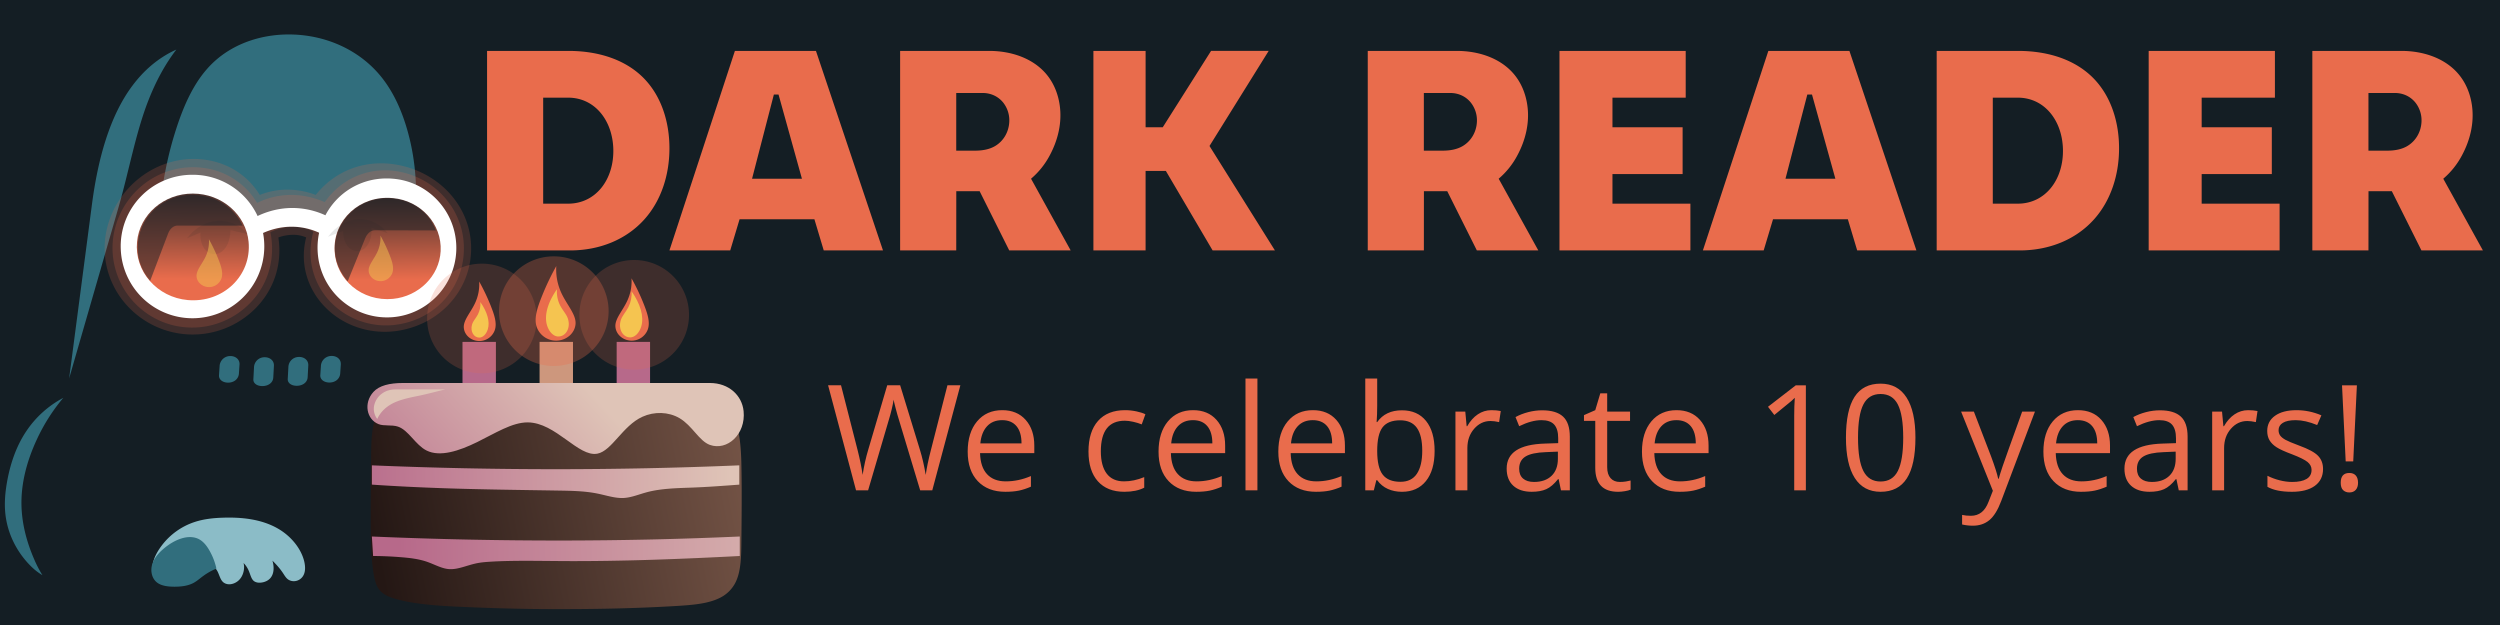 <svg xmlns="http://www.w3.org/2000/svg" viewBox="0 0 2048 512"><defs><linearGradient id="a" x1="164.4" x2="163.25" y1="134.69" y2="228.88" gradientUnits="userSpaceOnUse"><stop offset="0%" stop-color="#141E24"/><stop offset="100%" stop-color="#E96C4C"/></linearGradient><linearGradient id="b" x1="312.68" x2="313.84" y1="140.51" y2="229.23" gradientUnits="userSpaceOnUse"><stop offset="0%" stop-color="#141E24"/><stop offset="100%" stop-color="#E96C4C"/></linearGradient><linearGradient id="c" x1="954.29" x2="307.31" y1="315.64" y2="446.36" gradientUnits="userSpaceOnUse"><stop offset="0%" stop-color="#CD977D"/><stop offset="100%" stop-color="#241714"/></linearGradient><linearGradient id="d" x1="710.21" x2="326.59" y1="444.36" y2="452.59" gradientUnits="userSpaceOnUse"><stop offset="0%" stop-color="#DFC4B7"/><stop offset="100%" stop-color="#B7698A"/></linearGradient><linearGradient id="e" x1="599.15" x2="280.65" y1="382.78" y2="390.04" gradientUnits="userSpaceOnUse"><stop offset="0%" stop-color="#DFC4B7"/><stop offset="100%" stop-color="#B7698A"/></linearGradient><linearGradient id="f" x1="463.42" x2="299.79" y1="298.29" y2="448" gradientUnits="userSpaceOnUse"><stop offset="0%" stop-color="#DFC4B7"/><stop offset="100%" stop-color="#B7698A"/></linearGradient></defs><path fill="#141E24" d="M-34-22h2100v581H-34V-22Z" class="Curve"/><path fill="#141E24" d="M210.75 277.3c56.57 2.58 109.44 20.26 136.3 58.38 18.7 26.52 23.44 59.75 10.87 87.48-17.42 38.43-65.13 59.77-123.11 59.77H67.42c-28.42 0-51-20.44-59.56-49.4-5.1-17.28-4.4-36.32 1.48-54.11 5.63-17.04 15.06-32.16 29.12-45.7 38-36.6 104.94-59.5 172.3-56.43Z" class="Curve"/><path fill="#316E7D" d="M51.84 325.92a152.22 152.22 0 0 0-21.87 34.53c-7.72 16.79-12.61 34.58-12.4 52.58.2 15.34 4.1 30.46 10.3 44.83a96.75 96.75 0 0 0 6.87 13.3c-4.78-2.76-8.82-6.45-12.44-10.51-10.14-11.37-16.52-25.4-17.97-40.4-.77-7.96-.14-16.07 1.2-24.07 2.6-15.45 7.52-30.27 16.02-42.96a83.3 83.3 0 0 1 30.29-27.3Z" class="Curve"/><path fill="#8BBCC7" d="M176.1 465.32c3.33 2.72 3.53 9.13 6.98 11.8 3.16 2.44 8.08 1.9 11.89-1.19 2.56-2.09 4.19-5.25 4.77-8.77.32-1.96.3-3.98-.23-5.96a20.32 20.32 0 0 1 4.15 6.12c1.47 3.27 2.07 6.84 4.27 8.61 1.77 1.42 4.39 1.67 6.98 1.18 2.71-.5 5.21-1.76 6.87-3.89 2.66-3.4 2.97-8.6 1.4-13.93 3.08 3.02 6 6.27 8.36 9.75 1.48 2.19 2.67 4.44 4.59 5.72 3.67 2.44 8.91 1.52 11.75-2.34 2.4-3.27 2.51-8.03 1.2-13.1-2.71-10.4-11-20.45-21.72-26.5-12.9-7.3-28.32-9.22-44.29-8.75-8.07.23-16.07 1.06-23.57 3.53a55.49 55.49 0 0 0-26.89 19.15c-5.61 7.4-9.2 15.62-6.97 22.29 2.51 7.48 10.73 11.5 19.51 8.36 12.3-11.48 25.23-16.75 30.95-12.08Z" class="Curve"/><path fill="#316E7D" d="M161.87 441.17c5 2.09 8.43 7.04 11.15 12.54a50.46 50.46 0 0 1 4.26 12.09 50.17 50.17 0 0 0-10.6 5.9c-2.77 1.98-5.27 4.31-8.26 5.89-4.49 2.36-9.92 3.04-15.42 3.04-5.95 0-11.7-.8-15.22-4.17-3.13-2.99-4.34-7.7-3.54-12.32.96-5.58 4.92-10.49 9.76-14.6 9.1-7.74 19.85-11.72 27.87-8.37Z" class="Curve"/><path fill="#141E24" d="m55.15 321.2 19.03-140.51c3.76-27.7 7.31-54.66 17.31-79.16 9.12-22.34 23.23-42.16 42.44-55.1 21.98-14.83 49.87-19.92 78.33-20.4 29.19-.48 57.93 4.04 79.5 18.79 15.08 10.32 26.15 25.36 34.14 42.33 12.26 26.05 16.48 55.84 13.74 86.31l-13.68 151.7c-38.24 6.44-76.83 9.29-115.53 9.37-51.77.12-103.73-4.85-155.28-13.34Z" class="Curve"/><path fill="#316E7D" d="M144.52 40.55c-9.53 12.43-16.83 26.2-22.76 41.22-10.58 26.8-15.98 58-24.78 88.47L56.63 310 75.32 167.5c4.83-36.86 14.34-71.9 32.8-96.83 9.75-13.18 21.71-23.46 36.4-30.1ZM240.38 28.3c-23.87-.86-47.36 6.36-64.46 21.77-16.37 14.76-25.76 36.54-32.84 59.5-8.13 26.35-12.24 53.64-13.78 81.54l58.94 10.63c12.33-16.89 29.7-26.46 49.1-26.63 20.88-.17 39.58 10.5 53.32 28.77l48.68-17.56c2.8-24.87 1.93-49.5-3.93-73.24-5.14-20.8-13.58-40.43-27.57-55.26-17.3-18.34-41.77-28.58-67.46-29.52ZM252.55 299.38l-.52 9.67c-.22 4.07-3.77 6.67-8.16 6.96-4.63.3-8.35-1.95-8.16-5.57l.53-9.67a8.55 8.55 0 0 1 8.15-8.34c4.63-.3 8.4 2.59 8.16 6.95ZM224.4 299.63l-.53 9.67c-.22 4.06-3.77 6.67-8.16 6.95-4.63.3-8.35-1.94-8.15-5.56l.52-9.67a8.55 8.55 0 0 1 8.16-8.35c4.62-.3 8.39 2.6 8.15 6.96ZM196.21 298.66l-.49 7.34c-.3 4.51-4.06 7.4-8.67 7.46-4.39.06-7.89-2.36-7.64-6.07l.49-7.34a8.63 8.63 0 0 1 8.15-8.35c4.67-.32 8.45 2.6 8.16 6.96ZM279.2 298.56l-.5 7.35c-.3 4.5-4.05 7.4-8.66 7.46-4.4.06-7.9-2.37-7.65-6.07l.49-7.35a8.63 8.63 0 0 1 8.16-8.34c4.66-.32 8.44 2.6 8.15 6.95Z" class="Curve"/><path fill="#E96C4C" d="M212.8 159.7a60.58 60.58 0 0 1 21.95-4.34 65.7 65.7 0 0 1 23.9 4.33c16.93-21.23 42.08-29.06 66.32-24.76 34.22 6.07 59.15 32.8 60.89 64.89 1.87 34.61-22.78 64.9-58.99 71.02-23.54 3.98-48.21-4.3-63.8-22.87-12.07-14.38-17.35-33.64-12.26-53.46a26.05 26.05 0 0 0-9.53-2.15 35.7 35.7 0 0 0-13.24 2.17c3.67 24.1-5.16 46.1-21.77 60.94a72.48 72.48 0 0 1-76.17 13.06c-22.88-9.44-39.65-30-43.53-54.41-3.65-22.96 4.72-46.55 21.76-63.12 16.84-16.37 40.35-23.9 63.12-19.59 16.73 3.17 31.8 12.71 41.35 28.3Z" class="Curve" opacity=".2"/><path fill="#E96C4C" d="M210.63 166.24a62.56 62.56 0 0 1 26.3-6.53c9.9-.26 19.75 1.8 29.1 5.87 15.11-21.27 39.06-29.49 62.04-24.75 28.78 5.93 49.67 29.67 51.77 57.78 2.5 33.63-20.78 62.77-55.38 67.42-20.27 2.73-41.44-4.71-55.38-20.47-13-14.7-18.16-35.06-12.38-55.76a35.02 35.02 0 0 0-15.42-3.97c-6.7-.19-13.4 1.42-19.77 4.35 4.79 23.85-3.16 46.12-19.59 60.94-18.43 16.63-44.39 21.76-67.47 13.06a65.49 65.49 0 0 1-41.35-50.06c-3.68-21.42 3.73-43.52 19.59-58.76a65.5 65.5 0 0 1 56.58-17.42 59.9 59.9 0 0 1 41.36 28.3Z" class="Curve" opacity=".2"/><path fill="#FFF" d="M321.6 146.38c29.95 2.26 53.38 28.08 52.18 59-1.13 28.72-23.7 52.19-52.19 54.45a56.85 56.85 0 0 1-61.26-52.19c-2.8-35.4 25.88-64.13 61.26-61.26ZM157.7 143.18a58.53 58.53 0 0 1 58.76 60.95 58.8 58.8 0 0 1-58.76 56.58 58.8 58.8 0 0 1-58.77-56.58 58.53 58.53 0 0 1 58.77-60.95Z" class="Curve"/><path fill="#FFF" d="M239.14 170.38a64.8 64.8 0 0 1 35.36 10.34l-4.87 14.6a54.2 54.2 0 0 0-28.82-9.56c-10.95-.38-21.77 2.58-31.66 8.38l-7.04-12.17c11.37-7.45 24.03-11.5 37.03-11.59Z" class="Curve"/><path fill="url(#a)" d="M157.96 158.59c23.88 0 43.58 17.37 45.68 39.45 2.65 27.76-20.89 50.34-49.84 47.77-24.88-2.21-43.85-23.37-41.53-47.77 2.11-22.26 21.89-39.49 45.69-39.45Z" class="Curve"/><path fill="url(#b)" d="M321.88 162.3c22.71 2.08 40.26 21.07 39.1 43.44-1.08 20.43-17.97 37.06-39.1 39.09-25.27 2.42-46.55-15.64-47.77-39.09-1.34-25.6 20.85-46.1 47.77-43.43Z" class="Curve"/><path fill="#141E24" d="M178.92 180.92c9.14-.3 17.72 3.54 24.26 10.88l-14.44-3.3c-.06 11.58-5.93 20.08-13.55 19.66-6.83-.39-11.65-7.84-10.96-17.65l-11.11 4.75c6.73-8.73 15.74-14 25.8-14.34ZM294.64 179.57c8.91-.08 17.11 4 23.07 11.53l-13.35-4.54c.65 10.84-4.46 19.1-11.73 19.12-6.68.02-11.74-6.99-11.5-16.54l-12.44 4.84c6.74-8.95 15.84-14.32 25.95-14.41Z" class="Curve" opacity=".1"/><path fill="#141E24" d="m123.03 230 14.63-38.55c1.54-4.08 4.36-6.65 7.97-6.65h53.18a44.16 44.16 0 0 0-30.58-23.93c-17.74-3.9-35.64 1.98-46.53 15.96a42.48 42.48 0 0 0-8.85 28.77 40.2 40.2 0 0 0 10.18 24.4ZM284.81 230.5 299 195.6c1.73-4.27 4.63-6.97 8.34-6.96l49.77.14c-5.23-13.49-16.23-22.09-29.2-25.02-19.86-4.5-39.22 3.82-48.65 20.85-7.99 14.44-6.4 31.99 5.56 45.88Z" class="Curve" opacity=".5"/><path fill="#F5C450" d="M311.66 193c2.67 4.8 5.04 9.7 7.08 14.8 2.34 5.84 4.37 11.54 2.57 16.07a10.28 10.28 0 0 1-10.29 6.43c-4.88-.36-8.69-3.95-9-8.36-.34-4.7 4.32-9.48 7.07-15.43a27.78 27.78 0 0 0 2.57-13.51ZM171.15 196c2.8 5.04 5.29 10.2 7.43 15.53 2.45 6.14 4.59 12.12 2.7 16.88a10.8 10.8 0 0 1-10.8 6.76c-5.13-.38-9.13-4.15-9.46-8.78-.35-4.95 4.54-9.96 7.43-16.2a29.17 29.17 0 0 0 2.7-14.19Z" class="Curve" opacity=".5"/><path fill="url(#c)" d="M310.98 483.43c-3.02-3.62-4.15-8.73-4.99-13.97-1.25-7.82-1.73-15.8-2-23.95-.7-21.6-.12-44.58 0-66.86.1-15.41-.15-30.54 6-41.91 4.37-8.11 11.43-13.77 20.12-13.77h248.66c9.16 0 16.37 6.81 21.12 16.04 6.75 13.13 7.3 29.85 7.56 46.85.29 18.9.09 37.75-.09 56.65-.12 12.92-.26 25.8-4.99 34.93a27.95 27.95 0 0 1-11.97 11.98c-9.46 5.06-22.63 6.18-35.93 6.98-34.34 2.08-69.98 2.73-105.08 2.58-25.64-.11-51.44-.89-76.83-2.1-15.6-.75-31.91-2.02-45.61-5.47-6.53-1.64-12.4-3.7-15.97-7.98Z" class="Curve"/><path fill="url(#d)" d="M304.64 439.5a3561.87 3561.87 0 0 0 155.98 3.3c48.48-.05 96.95-1.13 145.4-3.3v15.97c-47.87 2.51-96.35 4.4-143.3 4.17-21.22-.11-42.46-.64-60.93.5-3.75.24-7.38.52-10.93 1.22-8.13 1.6-15.75 5.4-23.07 4.85-6.1-.46-11.93-3.93-18.22-6.07-6.56-2.23-13.6-3.07-20.64-3.64a297.1 297.1 0 0 0-23.29-1.03l-1-15.97Z" class="Curve"/><path fill="url(#e)" d="M304.64 381.21a3588.86 3588.86 0 0 0 301 0v15.8c-12.9.95-25.79 1.95-38.71 2.42-12.57.45-25.2.74-36.43 3.64-6.77 1.75-13.02 4.5-19.43 4.86-7.1.4-14.34-2.14-21.86-3.64-10.54-2.12-21.66-2.25-32.78-2.43-30.97-.52-62.13-.85-93.44-1.93-19.46-.67-38.91-1.6-58.35-2.93v-15.79Z" class="Curve"/><path fill="url(#f)" d="M330.11 313.75h251.42c15.74 0 26.35 10.32 27.63 23.05 1.9 18.97-13.43 32.73-27.63 27.66-8.78-3.14-14.38-15.75-24.86-21.9-9.07-5.32-20.74-5.55-30.4-1.15-16.26 7.42-25 27.94-36.89 30.23-15.63 3-34-25.48-57.04-25.62-12.82-.08-26.68 8.9-41.44 16.13-15.1 7.4-30.48 12.38-41.45 6.92-9.16-4.58-14.75-16.71-23.48-19.6-5.24-1.72-11.27-.2-15.9-2.04-9.77-3.89-12.38-17.22-4.21-26.31 4.77-5.31 13.35-7.37 24.25-7.37Z" class="Curve"/><path fill="#B7698A" d="M378.88 280.08h27.36v33.67h-27.36v-33.67Z" class="Curve"/><path fill="#CD977D" d="M442.02 280.08h27.37v33.67h-27.37v-33.67Z" class="Curve"/><path fill="#B7698A" d="M505.17 280.08h27.36v33.67h-27.36v-33.67Z" class="Curve"/><path fill="#E96C4C" d="M349.9 260.9a44.77 44.77 0 0 1 44.9-44.91 44.87 44.87 0 0 1 44.91 44.9 44.87 44.87 0 0 1-44.9 44.91 44.77 44.77 0 0 1-44.91-44.9ZM474.64 257.9a44.77 44.77 0 0 1 44.9-44.9 44.87 44.87 0 0 1 44.91 44.9 44.87 44.87 0 0 1-44.9 44.9 44.77 44.77 0 0 1-44.91-44.9Z" class="Curve" opacity=".2"/><path fill="#E96C4C" d="M408.78 254.9a44.77 44.77 0 0 1 44.9-44.9 44.87 44.87 0 0 1 44.9 44.9 44.87 44.87 0 0 1-44.9 44.91 44.77 44.77 0 0 1-44.9-44.9Z" class="Curve" opacity=".3"/><path fill="#E96C4C" d="M455.7 217.98a212.07 212.07 0 0 0-11.57 24.2c-3.83 9.58-7.15 18.9-4.21 26.32a16.82 16.82 0 0 0 16.84 10.52c7.98-.59 14.22-6.46 14.73-13.68.55-7.7-7.07-15.51-11.58-25.26a45.47 45.47 0 0 1-4.2-22.1Z" class="Curve"/><path fill="#F5C450" d="M457.18 275.65c-3.82-.13-7.36-3.78-9-9-2.69-8.55.88-19.44 8.1-29.72a24.8 24.8 0 0 0 2.7 13.5c2.04 3.93 5.18 7.12 6.3 10.81 2.39 7.78-2.01 14.61-8.1 14.4Z" class="Curve"/><path fill="#E96C4C" d="M517.34 228c3.65 6.56 6.9 13.28 9.68 20.23 3.2 8 5.98 15.8 3.52 22-2.25 5.68-8 9.25-14.08 8.8-6.67-.5-11.9-5.4-12.32-11.44-.46-6.44 5.92-12.97 9.68-21.12a38.01 38.01 0 0 0 3.52-18.47ZM392.55 230.61a169.3 169.3 0 0 1 9.24 19.32c3.06 7.64 5.71 15.08 3.36 21a13.43 13.43 0 0 1-13.44 8.4c-6.36-.47-11.35-5.16-11.76-10.92-.43-6.15 5.65-12.38 9.24-20.16a36.29 36.29 0 0 0 3.36-17.64Z" class="Curve"/><path fill="#F5C450" d="M516.46 276.4c3.74-.13 7.2-3.7 8.8-8.8 2.62-8.36-.87-19-7.92-29.04.4 4.64-.6 9.25-2.64 13.2-1.99 3.83-5.06 6.95-6.16 10.55-2.33 7.61 1.97 14.28 7.92 14.08ZM392.83 276.56c2.88-.1 5.54-2.85 6.77-6.77 2.02-6.43-.67-14.6-6.1-22.34.32 3.58-.45 7.12-2.02 10.15-1.53 2.95-3.9 5.35-4.74 8.13-1.79 5.85 1.52 10.98 6.1 10.83Z" class="Curve"/><path fill="#DFC4B7" d="m532.53 317.96 52.62 1.06c8.98.17 15.74 6.25 17.9 14.73a19.57 19.57 0 0 1-5.27 18.94 26.32 26.32 0 0 0-9.47-17.89c-6.12-5.13-14.61-7.32-23.15-9.47a667.02 667.02 0 0 0-32.63-7.37ZM364.86 319.02H323.8c-8.1 0-14.61 4.68-16.84 11.57a13.52 13.52 0 0 0 2.1 12.63c2.22-4.95 6-8.8 10.53-11.58 6.5-3.97 14.86-5.67 23.16-7.36 7.43-1.51 14.72-3.58 22.1-5.26Z" class="Curve"/><path fill="#E96C4C" d="M399 41.7v163.45h67.94c24.44 0 46.27-9 61.03-25.54 13.65-15.3 20.3-36.04 20.43-57.46.14-21.71-6.36-42.74-20.43-57.47-14.92-15.62-37.3-22.98-62.31-22.98H399ZM444.97 80h20.43c22 0 36.42 18.8 37.03 42.15.64 24.67-14.16 44.69-37.03 44.69h-20.43V80Zm157.06-38.3L548.4 205.15h49.8l7.66-25.54h61.3l7.65 25.54h48.53L668.43 41.7h-66.4Zm31.92 35.75h3.83l19.16 68.96h-40.86l17.87-68.96ZM737.38 41.7v163.45h45.97l.04-48.53h19.12l24.26 48.53h50.34l-32.47-58.74a64.86 64.86 0 0 0 15.33-19.16c6.87-12.79 10.11-26.97 8.17-40.86-1.4-9.98-5.3-19.38-12-26.81-10.65-11.8-27.44-17.88-45.97-17.88h-72.79Zm45.97 34.48h21.71c6.7 0 12.62 2.85 16.6 7.66a23.46 23.46 0 0 1 5.1 16.6c-.56 7.96-4.75 15.12-11.49 19.15-4.68 2.8-10.4 3.83-16.6 3.83h-15.32V76.18ZM895.72 41.7v163.45h42.75v-65.13h16.6l38.31 65.13h51.04l-53.6-85.56 48.48-77.89h-47.2l-39.58 62.57h-14.04V41.7h-42.76Zm381.8 0v163.45h107.26v-38.31h-63.85v-24.26h57.47v-38.31h-57.47V80h60V41.7h-103.41Zm616.75 0v163.45h45.97l.04-48.53h19.11l24.26 48.53H2034l-32.47-58.74a64.86 64.86 0 0 0 15.32-19.16c6.88-12.79 10.12-26.97 8.18-40.86-1.4-9.98-5.3-19.38-12-26.81-10.65-11.8-27.45-17.88-45.98-17.88h-72.78Zm45.97 34.48h21.7c6.7 0 12.63 2.85 16.6 7.66a23.46 23.46 0 0 1 5.11 16.6c-.56 7.96-4.76 15.12-11.49 19.15-4.68 2.8-10.4 3.83-16.6 3.83h-15.33V76.18ZM1120.46 41.7v163.45h45.97l.04-48.53h19.11l24.26 48.53h50.35l-32.47-58.74a64.86 64.86 0 0 0 15.32-19.16c6.87-12.79 10.12-26.97 8.17-40.86-1.4-9.98-5.29-19.38-12-26.81-10.64-11.8-27.44-17.88-45.97-17.88h-72.78Zm45.97 34.48h21.7c6.7 0 12.63 2.85 16.6 7.66a23.46 23.46 0 0 1 5.11 16.6c-.56 7.96-4.76 15.12-11.49 19.15-4.69 2.8-10.4 3.83-16.6 3.83h-15.33V76.18Zm282.2-34.48L1395 205.15h49.8l7.66-25.54h61.29l7.66 25.54h48.52l-54.9-163.45h-66.4Zm31.92 35.75h3.83l19.15 68.96h-40.86l17.88-68.96Zm105.98-35.75v163.45h67.95c24.43 0 46.27-9 61.02-25.54 13.65-15.3 20.3-36.04 20.43-57.46.14-21.71-6.36-42.74-20.43-57.47-14.92-15.62-37.29-22.98-62.3-22.98h-66.67ZM1632.5 80h20.43c22 0 36.43 18.8 37.03 42.15.64 24.67-14.15 44.69-37.03 44.69h-20.43V80Zm127.7-38.3v163.45h107.25v-38.31h-63.84v-24.26h57.46v-38.31h-57.46V80h60V41.7h-103.42Z" class="Curve"/><path fill="#E96C4C" d="M763.72 401.7h-9.9l-17.36-57.63q-1.23-3.83-2.76-9.65-1.53-5.83-1.6-7-1.29 7.76-4.11 17l-16.84 57.27h-9.88l-22.9-86.05h10.6l13.59 53.15q2.83 11.19 4.12 20.25 1.59-10.77 4.7-21.07l15.43-52.33h10.6l16.18 52.8q2.83 9.12 4.77 20.6 1.12-8.36 4.24-20.37l13.54-53.03h10.59l-23.01 86.05Zm59.86 1.17q-14.3 0-22.58-8.7-8.27-8.72-8.27-24.2 0-15.6 7.69-24.78 7.68-9.18 20.63-9.18 12.12 0 19.18 7.97 7.07 7.98 7.07 21.04v6.19h-44.44q.3 11.36 5.74 17.24 5.44 5.89 15.33 5.89 10.42 0 20.6-4.36v8.71q-5.18 2.24-9.8 3.21-4.62.97-11.15.97m-2.65-58.68q-7.77 0-12.4 5.06-4.61 5.06-5.44 14h33.73q0-9.23-4.12-14.15-4.12-4.91-11.77-4.91Zm100.12 58.68q-14 0-21.7-8.62-7.67-8.62-7.67-24.4 0-16.19 7.8-25.01 7.8-8.83 22.22-8.83 4.65 0 9.3 1t7.3 2.35l-3 8.3q-3.24-1.3-7.07-2.15-3.83-.85-6.77-.85-19.66 0-19.66 25.07 0 11.9 4.8 18.25 4.8 6.36 14.21 6.36 8.07 0 16.54-3.48v8.66q-6.47 3.35-16.3 3.35Zm58.86 0q-14.3 0-22.57-8.7-8.27-8.72-8.27-24.2 0-15.6 7.68-24.78 7.68-9.18 20.63-9.18 12.12 0 19.19 7.97 7.06 7.98 7.06 21.04v6.19h-44.44q.3 11.36 5.74 17.24 5.44 5.89 15.33 5.89 10.42 0 20.6-4.36v8.71q-5.18 2.24-9.8 3.21-4.62.97-11.15.97m-2.65-58.68q-7.77 0-12.39 5.06-4.62 5.06-5.44 14h33.72q0-9.23-4.12-14.15-4.12-4.91-11.77-4.91Zm52.8 57.5h-9.77v-91.58h9.77v91.58Zm47.97 1.18q-14.3 0-22.57-8.7-8.27-8.72-8.27-24.2 0-15.6 7.68-24.78 7.68-9.18 20.63-9.18 12.12 0 19.19 7.97 7.06 7.98 7.06 21.04v6.19h-44.44q.3 11.36 5.74 17.24 5.44 5.89 15.33 5.89 10.42 0 20.6-4.36v8.71q-5.18 2.24-9.8 3.21-4.62.97-11.15.97m-2.65-58.68q-7.77 0-12.39 5.06-4.62 5.06-5.44 14h33.72q0-9.23-4.12-14.15-4.12-4.91-11.77-4.91Zm73.05-8.07q12.71 0 19.74 8.69 7.04 8.68 7.04 24.57 0 15.9-7.1 24.7-7.09 8.8-19.68 8.8-6.3 0-11.51-2.33t-8.74-7.15h-.7l-2.07 8.3h-7v-91.6h9.77v22.26q0 7.47-.47 13.42h.47q6.83-9.66 20.25-9.66m-1.42 8.19q-10 0-14.42 5.73-4.41 5.74-4.41 19.34t4.53 19.45q4.53 5.86 14.54 5.86 9 0 13.42-6.56 4.41-6.57 4.41-18.87 0-12.6-4.41-18.77-4.42-6.18-13.66-6.18Zm74.7-8.3q4.3 0 7.7.7l-1.35 9.07q-4-.89-7.06-.89-7.83 0-13.39 6.36-5.56 6.36-5.56 15.83v34.61h-9.77v-64.5h8.06l1.12 11.94h.47q3.6-6.3 8.65-9.7 5.06-3.42 11.13-3.42Zm57.03 65.68-1.94-9.18h-.47q-4.83 6.07-9.62 8.21-4.8 2.15-11.98 2.15-9.6 0-15.04-4.94-5.45-4.95-5.45-14.07 0-19.54 31.26-20.48l10.95-.36v-4q0-7.6-3.27-11.21-3.27-3.62-10.45-3.62-8.06 0-18.24 4.94l-3-7.47q4.76-2.6 10.44-4.06 5.68-1.48 11.4-1.48 11.53 0 17.09 5.13 5.56 5.12 5.56 16.42v44.02h-7.24m-22.07-6.88q9.12 0 14.33-5 5.21-5 5.21-14.01v-5.83l-9.77.41q-11.65.41-16.8 3.62-5.15 3.2-5.15 9.98 0 5.3 3.2 8.06 3.21 2.77 8.98 2.77Zm70.28 0q2.59 0 5-.38 2.42-.39 3.83-.8v7.48q-1.6.76-4.68 1.26-3.1.5-5.56.5-18.72 0-18.72-19.72v-38.37h-9.24v-4.71l9.24-4.06 4.12-13.78h5.65v14.95h18.72v7.6h-18.72v37.96q0 5.83 2.77 8.95 2.76 3.12 7.59 3.12Zm48.97 8.06q-14.3 0-22.57-8.7-8.27-8.72-8.27-24.2 0-15.6 7.68-24.78 7.68-9.18 20.63-9.18 12.13 0 19.19 7.97 7.06 7.98 7.06 21.04v6.19h-44.44q.3 11.36 5.74 17.24 5.45 5.89 15.33 5.89 10.42 0 20.6-4.36v8.71q-5.17 2.24-9.8 3.21-4.62.97-11.15.97m-2.65-58.68q-7.77 0-12.39 5.06-4.62 5.06-5.44 14h33.72q0-9.23-4.12-14.15-4.12-4.91-11.77-4.91Zm106.07 57.5h-9.54v-61.33q0-7.65.47-14.48-1.23 1.24-2.76 2.6-1.53 1.35-14.01 11.47l-5.18-6.71 22.78-17.6h8.24v86.05Zm89.76-43.14q0 22.3-7.03 33.31-7.04 11.01-21.52 11.01-13.89 0-21.13-11.27-7.24-11.27-7.24-33.05 0-22.48 7-33.37 7.01-10.9 21.37-10.9 14.01 0 21.28 11.37 7.27 11.36 7.27 32.9m-47.03 0q0 18.78 4.42 27.34 4.41 8.56 14.06 8.56 9.77 0 14.16-8.68 4.38-8.68 4.38-27.22t-4.38-27.16q-4.39-8.63-14.16-8.63-9.65 0-14.06 8.5-4.42 8.51-4.42 27.29Zm84.47-21.37H1617l14.13 36.8q4.65 12.59 5.77 18.18h.47q.76-3 3.2-10.27 2.45-7.27 15.99-44.7h10.47l-27.72 73.45q-4.12 10.9-9.62 15.45-5.5 4.56-13.51 4.56-4.48 0-8.83-1v-7.83q3.24.71 7.24.71 10.06 0 14.36-11.3l3.6-9.18-26.02-64.87Zm98.23 65.7q-14.3 0-22.57-8.72-8.27-8.71-8.27-24.2 0-15.59 7.68-24.77t20.63-9.18q12.13 0 19.19 7.97 7.06 7.98 7.06 21.04v6.19h-44.44q.3 11.36 5.74 17.24 5.45 5.89 15.34 5.89 10.41 0 20.6-4.36v8.71q-5.18 2.24-9.8 3.21-4.62.97-11.16.97m-2.65-58.68q-7.77 0-12.39 5.06-4.62 5.06-5.44 14h33.73q0-9.23-4.12-14.15-4.12-4.91-11.78-4.91Zm82.7 57.5-1.94-9.18h-.47q-4.83 6.07-9.62 8.21-4.8 2.15-11.98 2.15-9.6 0-15.04-4.94-5.45-4.95-5.45-14.07 0-19.54 31.26-20.48l10.95-.36v-4q0-7.6-3.27-11.21-3.27-3.62-10.45-3.62-8.06 0-18.24 4.94l-3-7.47q4.76-2.6 10.44-4.06 5.68-1.48 11.4-1.48 11.53 0 17.09 5.13 5.56 5.12 5.56 16.42v44.02h-7.24m-22.07-6.88q9.12 0 14.33-5 5.21-5 5.21-14.01v-5.83l-9.77.41q-11.65.41-16.8 3.62-5.15 3.2-5.15 9.98 0 5.3 3.2 8.06 3.21 2.77 8.98 2.77Zm78.87-58.8q4.3 0 7.71.7l-1.35 9.07q-4-.89-7.06-.89-7.83 0-13.4 6.36-5.56 6.36-5.56 15.83v34.61h-9.77v-64.5h8.07l1.12 11.94h.47q3.59-6.3 8.65-9.7 5.06-3.42 11.12-3.42Zm61.4 48.09q0 9-6.72 13.89-6.7 4.88-18.83 4.88-12.83 0-20.01-4.06v-9.06q4.65 2.35 9.97 3.7 5.33 1.36 10.27 1.36 7.66 0 11.78-2.44 4.12-2.45 4.12-7.45 0-3.77-3.27-6.45-3.27-2.67-12.74-6.32-9-3.36-12.8-5.86-3.8-2.5-5.66-5.68-1.85-3.18-1.85-7.6 0-7.88 6.42-12.44 6.41-4.56 17.6-4.56 10.41 0 20.36 4.23l-3.47 7.95q-9.71-4-17.6-4-6.95 0-10.48 2.18-3.53 2.17-3.53 6 0 2.59 1.32 4.41 1.33 1.83 4.27 3.48 2.94 1.65 11.3 4.76 11.48 4.18 15.51 8.42 4.03 4.24 4.03 10.66Zm24.72-6.13h-6.18l-3-62.33h12.18l-3 62.33m-10.25 17.49q0-8.01 7.07-8.01 3.41 0 5.26 2.06 1.86 2.06 1.86 5.95 0 3.76-1.88 5.85-1.89 2.1-5.24 2.1-3.06 0-5.07-1.86-2-1.86-2-6.1Z" class="Text"/></svg>